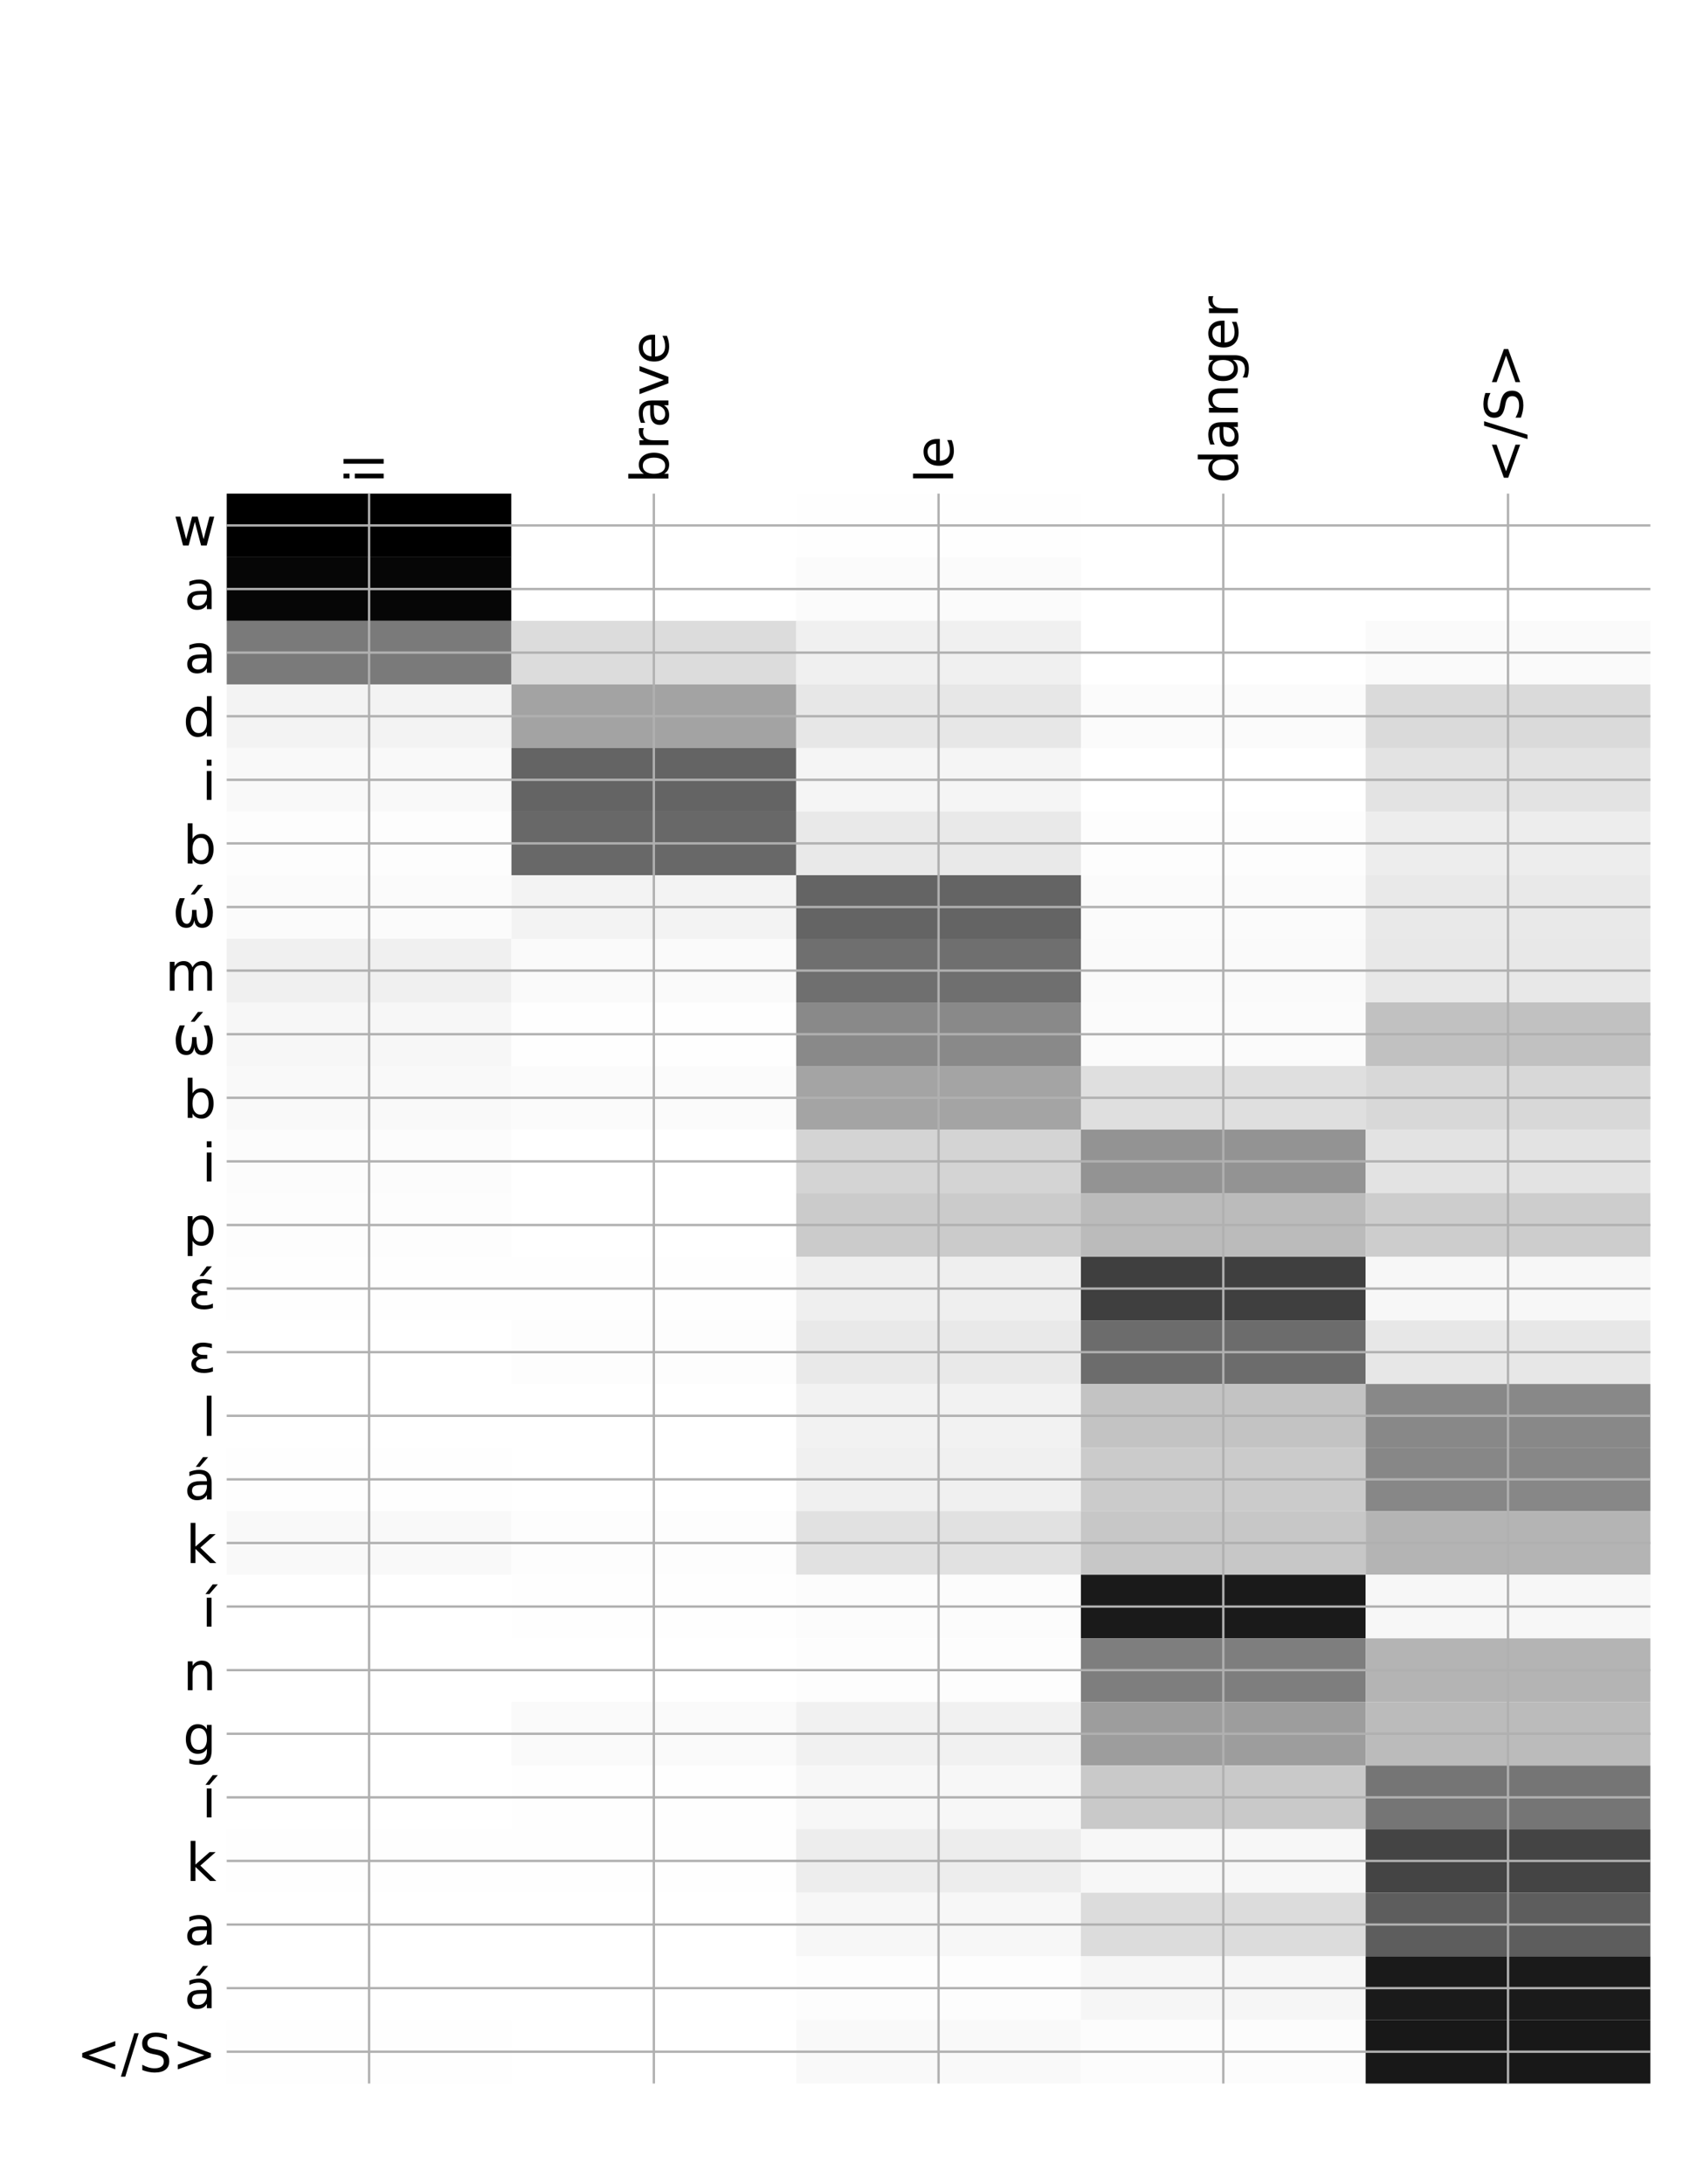 <?xml version="1.0" encoding="utf-8" standalone="no"?>
<!DOCTYPE svg PUBLIC "-//W3C//DTD SVG 1.1//EN"
  "http://www.w3.org/Graphics/SVG/1.1/DTD/svg11.dtd">
<!-- Created with matplotlib (http://matplotlib.org/) -->
<svg height="744pt" version="1.1" viewBox="0 0 576 744" width="576pt" xmlns="http://www.w3.org/2000/svg" xmlns:xlink="http://www.w3.org/1999/xlink">
 <defs>
  <style type="text/css">
*{stroke-linecap:butt;stroke-linejoin:round;}
  </style>
 </defs>
 <g id="figure_1">
  <g id="patch_1">
   <path d="M 0 744 
L 576 744 
L 576 0 
L 0 0 
z
" style="fill:#ffffff;"/>
  </g>
  <g id="axes_1">
   <g id="PolyCollection_1">
    <path clip-path="url(#pd26ecb9d6a)" d="M 77.275 168.153 
L 77.275 189.817 
L 174.32 189.817 
L 174.32 168.153 
L 77.275 168.153 
z
"/>
    <path clip-path="url(#pd26ecb9d6a)" d="M 174.32 168.153 
L 174.32 189.817 
L 271.365 189.817 
L 271.365 168.153 
L 174.32 168.153 
z
" style="fill:#ffffff;"/>
    <path clip-path="url(#pd26ecb9d6a)" d="M 271.365 168.153 
L 271.365 189.817 
L 368.41 189.817 
L 368.41 168.153 
L 271.365 168.153 
z
" style="fill:#fefefe;"/>
    <path clip-path="url(#pd26ecb9d6a)" d="M 368.41 168.153 
L 368.41 189.817 
L 465.455 189.817 
L 465.455 168.153 
L 368.41 168.153 
z
" style="fill:#ffffff;"/>
    <path clip-path="url(#pd26ecb9d6a)" d="M 465.455 168.153 
L 465.455 189.817 
L 562.5 189.817 
L 562.5 168.153 
L 465.455 168.153 
z
" style="fill:#ffffff;"/>
    <path clip-path="url(#pd26ecb9d6a)" d="M 77.275 189.817 
L 77.275 211.48 
L 174.32 211.48 
L 174.32 189.817 
L 77.275 189.817 
z
" style="fill:#060606;"/>
    <path clip-path="url(#pd26ecb9d6a)" d="M 174.32 189.817 
L 174.32 211.48 
L 271.365 211.48 
L 271.365 189.817 
L 174.32 189.817 
z
" style="fill:#ffffff;"/>
    <path clip-path="url(#pd26ecb9d6a)" d="M 271.365 189.817 
L 271.365 211.48 
L 368.41 211.48 
L 368.41 189.817 
L 271.365 189.817 
z
" style="fill:#fbfbfb;"/>
    <path clip-path="url(#pd26ecb9d6a)" d="M 368.41 189.817 
L 368.41 211.48 
L 465.455 211.48 
L 465.455 189.817 
L 368.41 189.817 
z
" style="fill:#ffffff;"/>
    <path clip-path="url(#pd26ecb9d6a)" d="M 465.455 189.817 
L 465.455 211.48 
L 562.5 211.48 
L 562.5 189.817 
L 465.455 189.817 
z
" style="fill:#ffffff;"/>
    <path clip-path="url(#pd26ecb9d6a)" d="M 77.275 211.48 
L 77.275 233.143 
L 174.32 233.143 
L 174.32 211.48 
L 77.275 211.48 
z
" style="fill:#7a7a7a;"/>
    <path clip-path="url(#pd26ecb9d6a)" d="M 174.32 211.48 
L 174.32 233.143 
L 271.365 233.143 
L 271.365 211.48 
L 174.32 211.48 
z
" style="fill:#dcdcdc;"/>
    <path clip-path="url(#pd26ecb9d6a)" d="M 271.365 211.48 
L 271.365 233.143 
L 368.41 233.143 
L 368.41 211.48 
L 271.365 211.48 
z
" style="fill:#f0f0f0;"/>
    <path clip-path="url(#pd26ecb9d6a)" d="M 368.41 211.48 
L 368.41 233.143 
L 465.455 233.143 
L 465.455 211.48 
L 368.41 211.48 
z
" style="fill:#ffffff;"/>
    <path clip-path="url(#pd26ecb9d6a)" d="M 465.455 211.48 
L 465.455 233.143 
L 562.5 233.143 
L 562.5 211.48 
L 465.455 211.48 
z
" style="fill:#fafafa;"/>
    <path clip-path="url(#pd26ecb9d6a)" d="M 77.275 233.143 
L 77.275 254.806 
L 174.32 254.806 
L 174.32 233.143 
L 77.275 233.143 
z
" style="fill:#f3f3f3;"/>
    <path clip-path="url(#pd26ecb9d6a)" d="M 174.32 233.143 
L 174.32 254.806 
L 271.365 254.806 
L 271.365 233.143 
L 174.32 233.143 
z
" style="fill:#a3a3a3;"/>
    <path clip-path="url(#pd26ecb9d6a)" d="M 271.365 233.143 
L 271.365 254.806 
L 368.41 254.806 
L 368.41 233.143 
L 271.365 233.143 
z
" style="fill:#e7e7e7;"/>
    <path clip-path="url(#pd26ecb9d6a)" d="M 368.41 233.143 
L 368.41 254.806 
L 465.455 254.806 
L 465.455 233.143 
L 368.41 233.143 
z
" style="fill:#fbfbfb;"/>
    <path clip-path="url(#pd26ecb9d6a)" d="M 465.455 233.143 
L 465.455 254.806 
L 562.5 254.806 
L 562.5 233.143 
L 465.455 233.143 
z
" style="fill:#dadada;"/>
    <path clip-path="url(#pd26ecb9d6a)" d="M 77.275 254.806 
L 77.275 276.469 
L 174.32 276.469 
L 174.32 254.806 
L 77.275 254.806 
z
" style="fill:#f9f9f9;"/>
    <path clip-path="url(#pd26ecb9d6a)" d="M 174.32 254.806 
L 174.32 276.469 
L 271.365 276.469 
L 271.365 254.806 
L 174.32 254.806 
z
" style="fill:#646464;"/>
    <path clip-path="url(#pd26ecb9d6a)" d="M 271.365 254.806 
L 271.365 276.469 
L 368.41 276.469 
L 368.41 254.806 
L 271.365 254.806 
z
" style="fill:#f5f5f5;"/>
    <path clip-path="url(#pd26ecb9d6a)" d="M 368.41 254.806 
L 368.41 276.469 
L 465.455 276.469 
L 465.455 254.806 
L 368.41 254.806 
z
" style="fill:#ffffff;"/>
    <path clip-path="url(#pd26ecb9d6a)" d="M 465.455 254.806 
L 465.455 276.469 
L 562.5 276.469 
L 562.5 254.806 
L 465.455 254.806 
z
" style="fill:#e3e3e3;"/>
    <path clip-path="url(#pd26ecb9d6a)" d="M 77.275 276.469 
L 77.275 298.132 
L 174.32 298.132 
L 174.32 276.469 
L 77.275 276.469 
z
" style="fill:#fdfdfd;"/>
    <path clip-path="url(#pd26ecb9d6a)" d="M 174.32 276.469 
L 174.32 298.132 
L 271.365 298.132 
L 271.365 276.469 
L 174.32 276.469 
z
" style="fill:#686868;"/>
    <path clip-path="url(#pd26ecb9d6a)" d="M 271.365 276.469 
L 271.365 298.132 
L 368.41 298.132 
L 368.41 276.469 
L 271.365 276.469 
z
" style="fill:#e9e9e9;"/>
    <path clip-path="url(#pd26ecb9d6a)" d="M 368.41 276.469 
L 368.41 298.132 
L 465.455 298.132 
L 465.455 276.469 
L 368.41 276.469 
z
" style="fill:#fdfdfd;"/>
    <path clip-path="url(#pd26ecb9d6a)" d="M 465.455 276.469 
L 465.455 298.132 
L 562.5 298.132 
L 562.5 276.469 
L 465.455 276.469 
z
" style="fill:#ededed;"/>
    <path clip-path="url(#pd26ecb9d6a)" d="M 77.275 298.132 
L 77.275 319.796 
L 174.32 319.796 
L 174.32 298.132 
L 77.275 298.132 
z
" style="fill:#fbfbfb;"/>
    <path clip-path="url(#pd26ecb9d6a)" d="M 174.32 298.132 
L 174.32 319.796 
L 271.365 319.796 
L 271.365 298.132 
L 174.32 298.132 
z
" style="fill:#f3f3f3;"/>
    <path clip-path="url(#pd26ecb9d6a)" d="M 271.365 298.132 
L 271.365 319.796 
L 368.41 319.796 
L 368.41 298.132 
L 271.365 298.132 
z
" style="fill:#646464;"/>
    <path clip-path="url(#pd26ecb9d6a)" d="M 368.41 298.132 
L 368.41 319.796 
L 465.455 319.796 
L 465.455 298.132 
L 368.41 298.132 
z
" style="fill:#fbfbfb;"/>
    <path clip-path="url(#pd26ecb9d6a)" d="M 465.455 298.132 
L 465.455 319.796 
L 562.5 319.796 
L 562.5 298.132 
L 465.455 298.132 
z
" style="fill:#e9e9e9;"/>
    <path clip-path="url(#pd26ecb9d6a)" d="M 77.275 319.796 
L 77.275 341.459 
L 174.32 341.459 
L 174.32 319.796 
L 77.275 319.796 
z
" style="fill:#f0f0f0;"/>
    <path clip-path="url(#pd26ecb9d6a)" d="M 174.32 319.796 
L 174.32 341.459 
L 271.365 341.459 
L 271.365 319.796 
L 174.32 319.796 
z
" style="fill:#fafafa;"/>
    <path clip-path="url(#pd26ecb9d6a)" d="M 271.365 319.796 
L 271.365 341.459 
L 368.41 341.459 
L 368.41 319.796 
L 271.365 319.796 
z
" style="fill:#6f6f6f;"/>
    <path clip-path="url(#pd26ecb9d6a)" d="M 368.41 319.796 
L 368.41 341.459 
L 465.455 341.459 
L 465.455 319.796 
L 368.41 319.796 
z
" style="fill:#fafafa;"/>
    <path clip-path="url(#pd26ecb9d6a)" d="M 465.455 319.796 
L 465.455 341.459 
L 562.5 341.459 
L 562.5 319.796 
L 465.455 319.796 
z
" style="fill:#e8e8e8;"/>
    <path clip-path="url(#pd26ecb9d6a)" d="M 77.275 341.459 
L 77.275 363.122 
L 174.32 363.122 
L 174.32 341.459 
L 77.275 341.459 
z
" style="fill:#f7f7f7;"/>
    <path clip-path="url(#pd26ecb9d6a)" d="M 174.32 341.459 
L 174.32 363.122 
L 271.365 363.122 
L 271.365 341.459 
L 174.32 341.459 
z
" style="fill:#fefefe;"/>
    <path clip-path="url(#pd26ecb9d6a)" d="M 271.365 341.459 
L 271.365 363.122 
L 368.41 363.122 
L 368.41 341.459 
L 271.365 341.459 
z
" style="fill:#898989;"/>
    <path clip-path="url(#pd26ecb9d6a)" d="M 368.41 341.459 
L 368.41 363.122 
L 465.455 363.122 
L 465.455 341.459 
L 368.41 341.459 
z
" style="fill:#fbfbfb;"/>
    <path clip-path="url(#pd26ecb9d6a)" d="M 465.455 341.459 
L 465.455 363.122 
L 562.5 363.122 
L 562.5 341.459 
L 465.455 341.459 
z
" style="fill:#c1c1c1;"/>
    <path clip-path="url(#pd26ecb9d6a)" d="M 77.275 363.122 
L 77.275 384.785 
L 174.32 384.785 
L 174.32 363.122 
L 77.275 363.122 
z
" style="fill:#f9f9f9;"/>
    <path clip-path="url(#pd26ecb9d6a)" d="M 174.32 363.122 
L 174.32 384.785 
L 271.365 384.785 
L 271.365 363.122 
L 174.32 363.122 
z
" style="fill:#fbfbfb;"/>
    <path clip-path="url(#pd26ecb9d6a)" d="M 271.365 363.122 
L 271.365 384.785 
L 368.41 384.785 
L 368.41 363.122 
L 271.365 363.122 
z
" style="fill:#a4a4a4;"/>
    <path clip-path="url(#pd26ecb9d6a)" d="M 368.41 363.122 
L 368.41 384.785 
L 465.455 384.785 
L 465.455 363.122 
L 368.41 363.122 
z
" style="fill:#dfdfdf;"/>
    <path clip-path="url(#pd26ecb9d6a)" d="M 465.455 363.122 
L 465.455 384.785 
L 562.5 384.785 
L 562.5 363.122 
L 465.455 363.122 
z
" style="fill:#d8d8d8;"/>
    <path clip-path="url(#pd26ecb9d6a)" d="M 77.275 384.785 
L 77.275 406.448 
L 174.32 406.448 
L 174.32 384.785 
L 77.275 384.785 
z
" style="fill:#fcfcfc;"/>
    <path clip-path="url(#pd26ecb9d6a)" d="M 174.32 384.785 
L 174.32 406.448 
L 271.365 406.448 
L 271.365 384.785 
L 174.32 384.785 
z
" style="fill:#ffffff;"/>
    <path clip-path="url(#pd26ecb9d6a)" d="M 271.365 384.785 
L 271.365 406.448 
L 368.41 406.448 
L 368.41 384.785 
L 271.365 384.785 
z
" style="fill:#d4d4d4;"/>
    <path clip-path="url(#pd26ecb9d6a)" d="M 368.41 384.785 
L 368.41 406.448 
L 465.455 406.448 
L 465.455 384.785 
L 368.41 384.785 
z
" style="fill:#939393;"/>
    <path clip-path="url(#pd26ecb9d6a)" d="M 465.455 384.785 
L 465.455 406.448 
L 562.5 406.448 
L 562.5 384.785 
L 465.455 384.785 
z
" style="fill:#e3e3e3;"/>
    <path clip-path="url(#pd26ecb9d6a)" d="M 77.275 406.448 
L 77.275 428.111 
L 174.32 428.111 
L 174.32 406.448 
L 77.275 406.448 
z
" style="fill:#fdfdfd;"/>
    <path clip-path="url(#pd26ecb9d6a)" d="M 174.32 406.448 
L 174.32 428.111 
L 271.365 428.111 
L 271.365 406.448 
L 174.32 406.448 
z
" style="fill:#ffffff;"/>
    <path clip-path="url(#pd26ecb9d6a)" d="M 271.365 406.448 
L 271.365 428.111 
L 368.41 428.111 
L 368.41 406.448 
L 271.365 406.448 
z
" style="fill:#cbcbcb;"/>
    <path clip-path="url(#pd26ecb9d6a)" d="M 368.41 406.448 
L 368.41 428.111 
L 465.455 428.111 
L 465.455 406.448 
L 368.41 406.448 
z
" style="fill:#bbbbbb;"/>
    <path clip-path="url(#pd26ecb9d6a)" d="M 465.455 406.448 
L 465.455 428.111 
L 562.5 428.111 
L 562.5 406.448 
L 465.455 406.448 
z
" style="fill:#cdcdcd;"/>
    <path clip-path="url(#pd26ecb9d6a)" d="M 77.275 428.111 
L 77.275 449.775 
L 174.32 449.775 
L 174.32 428.111 
L 77.275 428.111 
z
" style="fill:#fefefe;"/>
    <path clip-path="url(#pd26ecb9d6a)" d="M 174.32 428.111 
L 174.32 449.775 
L 271.365 449.775 
L 271.365 428.111 
L 174.32 428.111 
z
" style="fill:#fefefe;"/>
    <path clip-path="url(#pd26ecb9d6a)" d="M 271.365 428.111 
L 271.365 449.775 
L 368.41 449.775 
L 368.41 428.111 
L 271.365 428.111 
z
" style="fill:#efefef;"/>
    <path clip-path="url(#pd26ecb9d6a)" d="M 368.41 428.111 
L 368.41 449.775 
L 465.455 449.775 
L 465.455 428.111 
L 368.41 428.111 
z
" style="fill:#3f3f3f;"/>
    <path clip-path="url(#pd26ecb9d6a)" d="M 465.455 428.111 
L 465.455 449.775 
L 562.5 449.775 
L 562.5 428.111 
L 465.455 428.111 
z
" style="fill:#f7f7f7;"/>
    <path clip-path="url(#pd26ecb9d6a)" d="M 77.275 449.775 
L 77.275 471.438 
L 174.32 471.438 
L 174.32 449.775 
L 77.275 449.775 
z
" style="fill:#ffffff;"/>
    <path clip-path="url(#pd26ecb9d6a)" d="M 174.32 449.775 
L 174.32 471.438 
L 271.365 471.438 
L 271.365 449.775 
L 174.32 449.775 
z
" style="fill:#fdfdfd;"/>
    <path clip-path="url(#pd26ecb9d6a)" d="M 271.365 449.775 
L 271.365 471.438 
L 368.41 471.438 
L 368.41 449.775 
L 271.365 449.775 
z
" style="fill:#e9e9e9;"/>
    <path clip-path="url(#pd26ecb9d6a)" d="M 368.41 449.775 
L 368.41 471.438 
L 465.455 471.438 
L 465.455 449.775 
L 368.41 449.775 
z
" style="fill:#6c6c6c;"/>
    <path clip-path="url(#pd26ecb9d6a)" d="M 465.455 449.775 
L 465.455 471.438 
L 562.5 471.438 
L 562.5 449.775 
L 465.455 449.775 
z
" style="fill:#e7e7e7;"/>
    <path clip-path="url(#pd26ecb9d6a)" d="M 77.275 471.438 
L 77.275 493.101 
L 174.32 493.101 
L 174.32 471.438 
L 77.275 471.438 
z
" style="fill:#ffffff;"/>
    <path clip-path="url(#pd26ecb9d6a)" d="M 174.32 471.438 
L 174.32 493.101 
L 271.365 493.101 
L 271.365 471.438 
L 174.32 471.438 
z
" style="fill:#ffffff;"/>
    <path clip-path="url(#pd26ecb9d6a)" d="M 271.365 471.438 
L 271.365 493.101 
L 368.41 493.101 
L 368.41 471.438 
L 271.365 471.438 
z
" style="fill:#f2f2f2;"/>
    <path clip-path="url(#pd26ecb9d6a)" d="M 368.41 471.438 
L 368.41 493.101 
L 465.455 493.101 
L 465.455 471.438 
L 368.41 471.438 
z
" style="fill:#c3c3c3;"/>
    <path clip-path="url(#pd26ecb9d6a)" d="M 465.455 471.438 
L 465.455 493.101 
L 562.5 493.101 
L 562.5 471.438 
L 465.455 471.438 
z
" style="fill:#888888;"/>
    <path clip-path="url(#pd26ecb9d6a)" d="M 77.275 493.101 
L 77.275 514.764 
L 174.32 514.764 
L 174.32 493.101 
L 77.275 493.101 
z
" style="fill:#fefefe;"/>
    <path clip-path="url(#pd26ecb9d6a)" d="M 174.32 493.101 
L 174.32 514.764 
L 271.365 514.764 
L 271.365 493.101 
L 174.32 493.101 
z
" style="fill:#ffffff;"/>
    <path clip-path="url(#pd26ecb9d6a)" d="M 271.365 493.101 
L 271.365 514.764 
L 368.41 514.764 
L 368.41 493.101 
L 271.365 493.101 
z
" style="fill:#f0f0f0;"/>
    <path clip-path="url(#pd26ecb9d6a)" d="M 368.41 493.101 
L 368.41 514.764 
L 465.455 514.764 
L 465.455 493.101 
L 368.41 493.101 
z
" style="fill:#cbcbcb;"/>
    <path clip-path="url(#pd26ecb9d6a)" d="M 465.455 493.101 
L 465.455 514.764 
L 562.5 514.764 
L 562.5 493.101 
L 465.455 493.101 
z
" style="fill:#878787;"/>
    <path clip-path="url(#pd26ecb9d6a)" d="M 77.275 514.764 
L 77.275 536.427 
L 174.32 536.427 
L 174.32 514.764 
L 77.275 514.764 
z
" style="fill:#f9f9f9;"/>
    <path clip-path="url(#pd26ecb9d6a)" d="M 174.32 514.764 
L 174.32 536.427 
L 271.365 536.427 
L 271.365 514.764 
L 174.32 514.764 
z
" style="fill:#fdfdfd;"/>
    <path clip-path="url(#pd26ecb9d6a)" d="M 271.365 514.764 
L 271.365 536.427 
L 368.41 536.427 
L 368.41 514.764 
L 271.365 514.764 
z
" style="fill:#e1e1e1;"/>
    <path clip-path="url(#pd26ecb9d6a)" d="M 368.41 514.764 
L 368.41 536.427 
L 465.455 536.427 
L 465.455 514.764 
L 368.41 514.764 
z
" style="fill:#c7c7c7;"/>
    <path clip-path="url(#pd26ecb9d6a)" d="M 465.455 514.764 
L 465.455 536.427 
L 562.5 536.427 
L 562.5 514.764 
L 465.455 514.764 
z
" style="fill:#b4b4b4;"/>
    <path clip-path="url(#pd26ecb9d6a)" d="M 77.275 536.427 
L 77.275 558.09 
L 174.32 558.09 
L 174.32 536.427 
L 77.275 536.427 
z
" style="fill:#ffffff;"/>
    <path clip-path="url(#pd26ecb9d6a)" d="M 174.32 536.427 
L 174.32 558.09 
L 271.365 558.09 
L 271.365 536.427 
L 174.32 536.427 
z
" style="fill:#fefefe;"/>
    <path clip-path="url(#pd26ecb9d6a)" d="M 271.365 536.427 
L 271.365 558.09 
L 368.41 558.09 
L 368.41 536.427 
L 271.365 536.427 
z
" style="fill:#fcfcfc;"/>
    <path clip-path="url(#pd26ecb9d6a)" d="M 368.41 536.427 
L 368.41 558.09 
L 465.455 558.09 
L 465.455 536.427 
L 368.41 536.427 
z
" style="fill:#1a1a1a;"/>
    <path clip-path="url(#pd26ecb9d6a)" d="M 465.455 536.427 
L 465.455 558.09 
L 562.5 558.09 
L 562.5 536.427 
L 465.455 536.427 
z
" style="fill:#f7f7f7;"/>
    <path clip-path="url(#pd26ecb9d6a)" d="M 77.275 558.09 
L 77.275 579.754 
L 174.32 579.754 
L 174.32 558.09 
L 77.275 558.09 
z
" style="fill:#ffffff;"/>
    <path clip-path="url(#pd26ecb9d6a)" d="M 174.32 558.09 
L 174.32 579.754 
L 271.365 579.754 
L 271.365 558.09 
L 174.32 558.09 
z
" style="fill:#ffffff;"/>
    <path clip-path="url(#pd26ecb9d6a)" d="M 271.365 558.09 
L 271.365 579.754 
L 368.41 579.754 
L 368.41 558.09 
L 271.365 558.09 
z
" style="fill:#fdfdfd;"/>
    <path clip-path="url(#pd26ecb9d6a)" d="M 368.41 558.09 
L 368.41 579.754 
L 465.455 579.754 
L 465.455 558.09 
L 368.41 558.09 
z
" style="fill:#7e7e7e;"/>
    <path clip-path="url(#pd26ecb9d6a)" d="M 465.455 558.09 
L 465.455 579.754 
L 562.5 579.754 
L 562.5 558.09 
L 465.455 558.09 
z
" style="fill:#b4b4b4;"/>
    <path clip-path="url(#pd26ecb9d6a)" d="M 77.275 579.754 
L 77.275 601.417 
L 174.32 601.417 
L 174.32 579.754 
L 77.275 579.754 
z
" style="fill:#ffffff;"/>
    <path clip-path="url(#pd26ecb9d6a)" d="M 174.32 579.754 
L 174.32 601.417 
L 271.365 601.417 
L 271.365 579.754 
L 174.32 579.754 
z
" style="fill:#fafafa;"/>
    <path clip-path="url(#pd26ecb9d6a)" d="M 271.365 579.754 
L 271.365 601.417 
L 368.41 601.417 
L 368.41 579.754 
L 271.365 579.754 
z
" style="fill:#f1f1f1;"/>
    <path clip-path="url(#pd26ecb9d6a)" d="M 368.41 579.754 
L 368.41 601.417 
L 465.455 601.417 
L 465.455 579.754 
L 368.41 579.754 
z
" style="fill:#9d9d9d;"/>
    <path clip-path="url(#pd26ecb9d6a)" d="M 465.455 579.754 
L 465.455 601.417 
L 562.5 601.417 
L 562.5 579.754 
L 465.455 579.754 
z
" style="fill:#bbbbbb;"/>
    <path clip-path="url(#pd26ecb9d6a)" d="M 77.275 601.417 
L 77.275 623.08 
L 174.32 623.08 
L 174.32 601.417 
L 77.275 601.417 
z
" style="fill:#ffffff;"/>
    <path clip-path="url(#pd26ecb9d6a)" d="M 174.32 601.417 
L 174.32 623.08 
L 271.365 623.08 
L 271.365 601.417 
L 174.32 601.417 
z
" style="fill:#fefefe;"/>
    <path clip-path="url(#pd26ecb9d6a)" d="M 271.365 601.417 
L 271.365 623.08 
L 368.41 623.08 
L 368.41 601.417 
L 271.365 601.417 
z
" style="fill:#f7f7f7;"/>
    <path clip-path="url(#pd26ecb9d6a)" d="M 368.41 601.417 
L 368.41 623.08 
L 465.455 623.08 
L 465.455 601.417 
L 368.41 601.417 
z
" style="fill:#c9c9c9;"/>
    <path clip-path="url(#pd26ecb9d6a)" d="M 465.455 601.417 
L 465.455 623.08 
L 562.5 623.08 
L 562.5 601.417 
L 465.455 601.417 
z
" style="fill:#757575;"/>
    <path clip-path="url(#pd26ecb9d6a)" d="M 77.275 623.08 
L 77.275 644.743 
L 174.32 644.743 
L 174.32 623.08 
L 77.275 623.08 
z
" style="fill:#fefefe;"/>
    <path clip-path="url(#pd26ecb9d6a)" d="M 174.32 623.08 
L 174.32 644.743 
L 271.365 644.743 
L 271.365 623.08 
L 174.32 623.08 
z
" style="fill:#fefefe;"/>
    <path clip-path="url(#pd26ecb9d6a)" d="M 271.365 623.08 
L 271.365 644.743 
L 368.41 644.743 
L 368.41 623.08 
L 271.365 623.08 
z
" style="fill:#ededed;"/>
    <path clip-path="url(#pd26ecb9d6a)" d="M 368.41 623.08 
L 368.41 644.743 
L 465.455 644.743 
L 465.455 623.08 
L 368.41 623.08 
z
" style="fill:#f7f7f7;"/>
    <path clip-path="url(#pd26ecb9d6a)" d="M 465.455 623.08 
L 465.455 644.743 
L 562.5 644.743 
L 562.5 623.08 
L 465.455 623.08 
z
" style="fill:#444444;"/>
    <path clip-path="url(#pd26ecb9d6a)" d="M 77.275 644.743 
L 77.275 666.406 
L 174.32 666.406 
L 174.32 644.743 
L 77.275 644.743 
z
" style="fill:#ffffff;"/>
    <path clip-path="url(#pd26ecb9d6a)" d="M 174.32 644.743 
L 174.32 666.406 
L 271.365 666.406 
L 271.365 644.743 
L 174.32 644.743 
z
" style="fill:#ffffff;"/>
    <path clip-path="url(#pd26ecb9d6a)" d="M 271.365 644.743 
L 271.365 666.406 
L 368.41 666.406 
L 368.41 644.743 
L 271.365 644.743 
z
" style="fill:#f7f7f7;"/>
    <path clip-path="url(#pd26ecb9d6a)" d="M 368.41 644.743 
L 368.41 666.406 
L 465.455 666.406 
L 465.455 644.743 
L 368.41 644.743 
z
" style="fill:#dcdcdc;"/>
    <path clip-path="url(#pd26ecb9d6a)" d="M 465.455 644.743 
L 465.455 666.406 
L 562.5 666.406 
L 562.5 644.743 
L 465.455 644.743 
z
" style="fill:#5d5d5d;"/>
    <path clip-path="url(#pd26ecb9d6a)" d="M 77.275 666.406 
L 77.275 688.069 
L 174.32 688.069 
L 174.32 666.406 
L 77.275 666.406 
z
" style="fill:#ffffff;"/>
    <path clip-path="url(#pd26ecb9d6a)" d="M 174.32 666.406 
L 174.32 688.069 
L 271.365 688.069 
L 271.365 666.406 
L 174.32 666.406 
z
" style="fill:#ffffff;"/>
    <path clip-path="url(#pd26ecb9d6a)" d="M 271.365 666.406 
L 271.365 688.069 
L 368.41 688.069 
L 368.41 666.406 
L 271.365 666.406 
z
" style="fill:#fdfdfd;"/>
    <path clip-path="url(#pd26ecb9d6a)" d="M 368.41 666.406 
L 368.41 688.069 
L 465.455 688.069 
L 465.455 666.406 
L 368.41 666.406 
z
" style="fill:#f6f6f6;"/>
    <path clip-path="url(#pd26ecb9d6a)" d="M 465.455 666.406 
L 465.455 688.069 
L 562.5 688.069 
L 562.5 666.406 
L 465.455 666.406 
z
" style="fill:#1a1a1a;"/>
    <path clip-path="url(#pd26ecb9d6a)" d="M 77.275 688.069 
L 77.275 709.733 
L 174.32 709.733 
L 174.32 688.069 
L 77.275 688.069 
z
" style="fill:#fefefe;"/>
    <path clip-path="url(#pd26ecb9d6a)" d="M 174.32 688.069 
L 174.32 709.733 
L 271.365 709.733 
L 271.365 688.069 
L 174.32 688.069 
z
" style="fill:#ffffff;"/>
    <path clip-path="url(#pd26ecb9d6a)" d="M 271.365 688.069 
L 271.365 709.733 
L 368.41 709.733 
L 368.41 688.069 
L 271.365 688.069 
z
" style="fill:#f9f9f9;"/>
    <path clip-path="url(#pd26ecb9d6a)" d="M 368.41 688.069 
L 368.41 709.733 
L 465.455 709.733 
L 465.455 688.069 
L 368.41 688.069 
z
" style="fill:#fcfcfc;"/>
    <path clip-path="url(#pd26ecb9d6a)" d="M 465.455 688.069 
L 465.455 709.733 
L 562.5 709.733 
L 562.5 688.069 
L 465.455 688.069 
z
" style="fill:#181818;"/>
   </g>
   <g id="matplotlib.axis_1">
    <g id="xtick_1">
     <g id="line2d_1">
      <path clip-path="url(#pd26ecb9d6a)" d="M 125.797 709.733 
L 125.797 168.153 
" style="fill:none;stroke:#b0b0b0;stroke-linecap:square;stroke-width:0.8;"/>
     </g>
     <g id="line2d_2"/>
     <g id="text_1">
      <!-- il -->
      <defs>
       <path d="M 9.422 54.688 
L 18.406 54.688 
L 18.406 0 
L 9.422 0 
z
M 9.422 75.984 
L 18.406 75.984 
L 18.406 64.594 
L 9.422 64.594 
z
" id="DejaVuSans-69"/>
       <path d="M 9.422 75.984 
L 18.406 75.984 
L 18.406 0 
L 9.422 0 
z
" id="DejaVuSans-6c"/>
      </defs>
      <g transform="translate(130.764 164.653)rotate(-90)scale(0.18 -0.18)">
       <use xlink:href="#DejaVuSans-69"/>
       <use x="27.783" xlink:href="#DejaVuSans-6c"/>
      </g>
     </g>
    </g>
    <g id="xtick_2">
     <g id="line2d_3">
      <path clip-path="url(#pd26ecb9d6a)" d="M 222.843 709.733 
L 222.843 168.153 
" style="fill:none;stroke:#b0b0b0;stroke-linecap:square;stroke-width:0.8;"/>
     </g>
     <g id="line2d_4"/>
     <g id="text_2">
      <!-- brave -->
      <defs>
       <path d="M 48.688 27.297 
Q 48.688 37.203 44.609 42.844 
Q 40.531 48.484 33.406 48.484 
Q 26.266 48.484 22.188 42.844 
Q 18.109 37.203 18.109 27.297 
Q 18.109 17.391 22.188 11.75 
Q 26.266 6.109 33.406 6.109 
Q 40.531 6.109 44.609 11.75 
Q 48.688 17.391 48.688 27.297 
z
M 18.109 46.391 
Q 20.953 51.266 25.266 53.625 
Q 29.594 56 35.594 56 
Q 45.562 56 51.781 48.094 
Q 58.016 40.188 58.016 27.297 
Q 58.016 14.406 51.781 6.484 
Q 45.562 -1.422 35.594 -1.422 
Q 29.594 -1.422 25.266 0.953 
Q 20.953 3.328 18.109 8.203 
L 18.109 0 
L 9.078 0 
L 9.078 75.984 
L 18.109 75.984 
z
" id="DejaVuSans-62"/>
       <path d="M 41.109 46.297 
Q 39.594 47.172 37.812 47.578 
Q 36.031 48 33.891 48 
Q 26.266 48 22.188 43.047 
Q 18.109 38.094 18.109 28.812 
L 18.109 0 
L 9.078 0 
L 9.078 54.688 
L 18.109 54.688 
L 18.109 46.188 
Q 20.953 51.172 25.484 53.578 
Q 30.031 56 36.531 56 
Q 37.453 56 38.578 55.875 
Q 39.703 55.766 41.062 55.516 
z
" id="DejaVuSans-72"/>
       <path d="M 34.281 27.484 
Q 23.391 27.484 19.188 25 
Q 14.984 22.516 14.984 16.5 
Q 14.984 11.719 18.141 8.906 
Q 21.297 6.109 26.703 6.109 
Q 34.188 6.109 38.703 11.406 
Q 43.219 16.703 43.219 25.484 
L 43.219 27.484 
z
M 52.203 31.203 
L 52.203 0 
L 43.219 0 
L 43.219 8.297 
Q 40.141 3.328 35.547 0.953 
Q 30.953 -1.422 24.312 -1.422 
Q 15.922 -1.422 10.953 3.297 
Q 6 8.016 6 15.922 
Q 6 25.141 12.172 29.828 
Q 18.359 34.516 30.609 34.516 
L 43.219 34.516 
L 43.219 35.406 
Q 43.219 41.609 39.141 45 
Q 35.062 48.391 27.688 48.391 
Q 23 48.391 18.547 47.266 
Q 14.109 46.141 10.016 43.891 
L 10.016 52.203 
Q 14.938 54.109 19.578 55.047 
Q 24.219 56 28.609 56 
Q 40.484 56 46.344 49.844 
Q 52.203 43.703 52.203 31.203 
z
" id="DejaVuSans-61"/>
       <path d="M 2.984 54.688 
L 12.5 54.688 
L 29.594 8.797 
L 46.688 54.688 
L 56.203 54.688 
L 35.688 0 
L 23.484 0 
z
" id="DejaVuSans-76"/>
       <path d="M 56.203 29.594 
L 56.203 25.203 
L 14.891 25.203 
Q 15.484 15.922 20.484 11.062 
Q 25.484 6.203 34.422 6.203 
Q 39.594 6.203 44.453 7.469 
Q 49.312 8.734 54.109 11.281 
L 54.109 2.781 
Q 49.266 0.734 44.188 -0.344 
Q 39.109 -1.422 33.891 -1.422 
Q 20.797 -1.422 13.156 6.188 
Q 5.516 13.812 5.516 26.812 
Q 5.516 40.234 12.766 48.109 
Q 20.016 56 32.328 56 
Q 43.359 56 49.781 48.891 
Q 56.203 41.797 56.203 29.594 
z
M 47.219 32.234 
Q 47.125 39.594 43.094 43.984 
Q 39.062 48.391 32.422 48.391 
Q 24.906 48.391 20.391 44.141 
Q 15.875 39.891 15.188 32.172 
z
" id="DejaVuSans-65"/>
      </defs>
      <g transform="translate(227.809 164.653)rotate(-90)scale(0.18 -0.18)">
       <use xlink:href="#DejaVuSans-62"/>
       <use x="63.477" xlink:href="#DejaVuSans-72"/>
       <use x="104.59" xlink:href="#DejaVuSans-61"/>
       <use x="165.869" xlink:href="#DejaVuSans-76"/>
       <use x="225.049" xlink:href="#DejaVuSans-65"/>
      </g>
     </g>
    </g>
    <g id="xtick_3">
     <g id="line2d_5">
      <path clip-path="url(#pd26ecb9d6a)" d="M 319.887 709.733 
L 319.887 168.153 
" style="fill:none;stroke:#b0b0b0;stroke-linecap:square;stroke-width:0.8;"/>
     </g>
     <g id="line2d_6"/>
     <g id="text_3">
      <!-- le -->
      <g transform="translate(324.854 164.653)rotate(-90)scale(0.18 -0.18)">
       <use xlink:href="#DejaVuSans-6c"/>
       <use x="27.783" xlink:href="#DejaVuSans-65"/>
      </g>
     </g>
    </g>
    <g id="xtick_4">
     <g id="line2d_7">
      <path clip-path="url(#pd26ecb9d6a)" d="M 416.933 709.733 
L 416.933 168.153 
" style="fill:none;stroke:#b0b0b0;stroke-linecap:square;stroke-width:0.8;"/>
     </g>
     <g id="line2d_8"/>
     <g id="text_4">
      <!-- danger -->
      <defs>
       <path d="M 45.406 46.391 
L 45.406 75.984 
L 54.391 75.984 
L 54.391 0 
L 45.406 0 
L 45.406 8.203 
Q 42.578 3.328 38.25 0.953 
Q 33.938 -1.422 27.875 -1.422 
Q 17.969 -1.422 11.734 6.484 
Q 5.516 14.406 5.516 27.297 
Q 5.516 40.188 11.734 48.094 
Q 17.969 56 27.875 56 
Q 33.938 56 38.25 53.625 
Q 42.578 51.266 45.406 46.391 
z
M 14.797 27.297 
Q 14.797 17.391 18.875 11.75 
Q 22.953 6.109 30.078 6.109 
Q 37.203 6.109 41.297 11.75 
Q 45.406 17.391 45.406 27.297 
Q 45.406 37.203 41.297 42.844 
Q 37.203 48.484 30.078 48.484 
Q 22.953 48.484 18.875 42.844 
Q 14.797 37.203 14.797 27.297 
z
" id="DejaVuSans-64"/>
       <path d="M 54.891 33.016 
L 54.891 0 
L 45.906 0 
L 45.906 32.719 
Q 45.906 40.484 42.875 44.328 
Q 39.844 48.188 33.797 48.188 
Q 26.516 48.188 22.312 43.547 
Q 18.109 38.922 18.109 30.906 
L 18.109 0 
L 9.078 0 
L 9.078 54.688 
L 18.109 54.688 
L 18.109 46.188 
Q 21.344 51.125 25.703 53.562 
Q 30.078 56 35.797 56 
Q 45.219 56 50.047 50.172 
Q 54.891 44.344 54.891 33.016 
z
" id="DejaVuSans-6e"/>
       <path d="M 45.406 27.984 
Q 45.406 37.75 41.375 43.109 
Q 37.359 48.484 30.078 48.484 
Q 22.859 48.484 18.828 43.109 
Q 14.797 37.75 14.797 27.984 
Q 14.797 18.266 18.828 12.891 
Q 22.859 7.516 30.078 7.516 
Q 37.359 7.516 41.375 12.891 
Q 45.406 18.266 45.406 27.984 
z
M 54.391 6.781 
Q 54.391 -7.172 48.188 -13.984 
Q 42 -20.797 29.203 -20.797 
Q 24.469 -20.797 20.266 -20.094 
Q 16.062 -19.391 12.109 -17.922 
L 12.109 -9.188 
Q 16.062 -11.328 19.922 -12.344 
Q 23.781 -13.375 27.781 -13.375 
Q 36.625 -13.375 41.016 -8.766 
Q 45.406 -4.156 45.406 5.172 
L 45.406 9.625 
Q 42.625 4.781 38.281 2.391 
Q 33.938 0 27.875 0 
Q 17.828 0 11.672 7.656 
Q 5.516 15.328 5.516 27.984 
Q 5.516 40.672 11.672 48.328 
Q 17.828 56 27.875 56 
Q 33.938 56 38.281 53.609 
Q 42.625 51.219 45.406 46.391 
L 45.406 54.688 
L 54.391 54.688 
z
" id="DejaVuSans-67"/>
      </defs>
      <g transform="translate(421.899 164.653)rotate(-90)scale(0.18 -0.18)">
       <use xlink:href="#DejaVuSans-64"/>
       <use x="63.477" xlink:href="#DejaVuSans-61"/>
       <use x="124.756" xlink:href="#DejaVuSans-6e"/>
       <use x="188.135" xlink:href="#DejaVuSans-67"/>
       <use x="251.611" xlink:href="#DejaVuSans-65"/>
       <use x="313.135" xlink:href="#DejaVuSans-72"/>
      </g>
     </g>
    </g>
    <g id="xtick_5">
     <g id="line2d_9">
      <path clip-path="url(#pd26ecb9d6a)" d="M 513.977 709.733 
L 513.977 168.153 
" style="fill:none;stroke:#b0b0b0;stroke-linecap:square;stroke-width:0.8;"/>
     </g>
     <g id="line2d_10"/>
     <g id="text_5">
      <!-- &lt;/S&gt; -->
      <defs>
       <path d="M 73.188 49.219 
L 22.797 31.297 
L 73.188 13.484 
L 73.188 4.594 
L 10.594 27.297 
L 10.594 35.406 
L 73.188 58.109 
z
" id="DejaVuSans-3c"/>
       <path d="M 25.391 72.906 
L 33.688 72.906 
L 8.297 -9.281 
L 0 -9.281 
z
" id="DejaVuSans-2f"/>
       <path d="M 53.516 70.516 
L 53.516 60.891 
Q 47.906 63.578 42.922 64.891 
Q 37.938 66.219 33.297 66.219 
Q 25.25 66.219 20.875 63.094 
Q 16.5 59.969 16.5 54.203 
Q 16.5 49.359 19.406 46.891 
Q 22.312 44.438 30.422 42.922 
L 36.375 41.703 
Q 47.406 39.594 52.656 34.297 
Q 57.906 29 57.906 20.125 
Q 57.906 9.516 50.797 4.047 
Q 43.703 -1.422 29.984 -1.422 
Q 24.812 -1.422 18.969 -0.25 
Q 13.141 0.922 6.891 3.219 
L 6.891 13.375 
Q 12.891 10.016 18.656 8.297 
Q 24.422 6.594 29.984 6.594 
Q 38.422 6.594 43.016 9.906 
Q 47.609 13.234 47.609 19.391 
Q 47.609 24.75 44.312 27.781 
Q 41.016 30.812 33.5 32.328 
L 27.484 33.5 
Q 16.453 35.688 11.516 40.375 
Q 6.594 45.062 6.594 53.422 
Q 6.594 63.094 13.406 68.656 
Q 20.219 74.219 32.172 74.219 
Q 37.312 74.219 42.625 73.281 
Q 47.953 72.359 53.516 70.516 
z
" id="DejaVuSans-53"/>
       <path d="M 10.594 49.219 
L 10.594 58.109 
L 73.188 35.406 
L 73.188 27.297 
L 10.594 4.594 
L 10.594 13.484 
L 60.891 31.297 
z
" id="DejaVuSans-3e"/>
      </defs>
      <g transform="translate(518.944 164.653)rotate(-90)scale(0.18 -0.18)">
       <use xlink:href="#DejaVuSans-3c"/>
       <use x="83.789" xlink:href="#DejaVuSans-2f"/>
       <use x="117.48" xlink:href="#DejaVuSans-53"/>
       <use x="180.957" xlink:href="#DejaVuSans-3e"/>
      </g>
     </g>
    </g>
   </g>
   <g id="matplotlib.axis_2">
    <g id="ytick_1">
     <g id="line2d_11">
      <path clip-path="url(#pd26ecb9d6a)" d="M 77.275 178.985 
L 562.5 178.985 
" style="fill:none;stroke:#b0b0b0;stroke-linecap:square;stroke-width:0.8;"/>
     </g>
     <g id="line2d_12"/>
     <g id="text_6">
      <!-- w -->
      <defs>
       <path d="M 4.203 54.688 
L 13.188 54.688 
L 24.422 12.016 
L 35.594 54.688 
L 46.188 54.688 
L 57.422 12.016 
L 68.609 54.688 
L 77.594 54.688 
L 63.281 0 
L 52.688 0 
L 40.922 44.828 
L 29.109 0 
L 18.5 0 
z
" id="DejaVuSans-77"/>
      </defs>
      <g transform="translate(59.054 185.824)scale(0.18 -0.18)">
       <use xlink:href="#DejaVuSans-77"/>
      </g>
     </g>
    </g>
    <g id="ytick_2">
     <g id="line2d_13">
      <path clip-path="url(#pd26ecb9d6a)" d="M 77.275 200.648 
L 562.5 200.648 
" style="fill:none;stroke:#b0b0b0;stroke-linecap:square;stroke-width:0.8;"/>
     </g>
     <g id="line2d_14"/>
     <g id="text_7">
      <!-- a -->
      <g transform="translate(62.744 207.487)scale(0.18 -0.18)">
       <use xlink:href="#DejaVuSans-61"/>
      </g>
     </g>
    </g>
    <g id="ytick_3">
     <g id="line2d_15">
      <path clip-path="url(#pd26ecb9d6a)" d="M 77.275 222.311 
L 562.5 222.311 
" style="fill:none;stroke:#b0b0b0;stroke-linecap:square;stroke-width:0.8;"/>
     </g>
     <g id="line2d_16"/>
     <g id="text_8">
      <!-- a -->
      <g transform="translate(62.744 229.15)scale(0.18 -0.18)">
       <use xlink:href="#DejaVuSans-61"/>
      </g>
     </g>
    </g>
    <g id="ytick_4">
     <g id="line2d_17">
      <path clip-path="url(#pd26ecb9d6a)" d="M 77.275 243.975 
L 562.5 243.975 
" style="fill:none;stroke:#b0b0b0;stroke-linecap:square;stroke-width:0.8;"/>
     </g>
     <g id="line2d_18"/>
     <g id="text_9">
      <!-- d -->
      <g transform="translate(62.348 250.813)scale(0.18 -0.18)">
       <use xlink:href="#DejaVuSans-64"/>
      </g>
     </g>
    </g>
    <g id="ytick_5">
     <g id="line2d_19">
      <path clip-path="url(#pd26ecb9d6a)" d="M 77.275 265.638 
L 562.5 265.638 
" style="fill:none;stroke:#b0b0b0;stroke-linecap:square;stroke-width:0.8;"/>
     </g>
     <g id="line2d_20"/>
     <g id="text_10">
      <!-- i -->
      <g transform="translate(68.774 272.476)scale(0.18 -0.18)">
       <use xlink:href="#DejaVuSans-69"/>
      </g>
     </g>
    </g>
    <g id="ytick_6">
     <g id="line2d_21">
      <path clip-path="url(#pd26ecb9d6a)" d="M 77.275 287.301 
L 562.5 287.301 
" style="fill:none;stroke:#b0b0b0;stroke-linecap:square;stroke-width:0.8;"/>
     </g>
     <g id="line2d_22"/>
     <g id="text_11">
      <!-- b -->
      <g transform="translate(62.348 294.139)scale(0.18 -0.18)">
       <use xlink:href="#DejaVuSans-62"/>
      </g>
     </g>
    </g>
    <g id="ytick_7">
     <g id="line2d_23">
      <path clip-path="url(#pd26ecb9d6a)" d="M 77.275 308.964 
L 562.5 308.964 
" style="fill:none;stroke:#b0b0b0;stroke-linecap:square;stroke-width:0.8;"/>
     </g>
     <g id="line2d_24"/>
     <g id="text_12">
      <!-- ώ -->
      <defs>
       <path d="M 26.859 -1.422 
Q 6.594 -1.422 6.594 27.594 
Q 6.594 39.062 14.156 54.688 
L 23.828 54.688 
Q 16.844 39.062 16.844 27.344 
Q 16.844 6.203 27.688 6.203 
Q 37.594 6.203 37.594 32.469 
L 45.906 32.469 
Q 45.906 6.203 55.812 6.203 
Q 66.656 6.203 66.656 27.344 
Q 66.656 39.062 59.672 54.688 
L 69.344 54.688 
Q 76.906 39.062 76.906 27.594 
Q 76.906 -1.422 56.641 -1.422 
Q 43.359 -1.422 41.75 13.188 
Q 39.75 -1.422 26.859 -1.422 
z
M 48.656 79.984 
L 58.375 79.984 
L 42.469 61.625 
L 34.984 61.625 
z
" id="DejaVuSans-3ce"/>
      </defs>
      <g transform="translate(58.703 315.803)scale(0.18 -0.18)">
       <use xlink:href="#DejaVuSans-3ce"/>
      </g>
     </g>
    </g>
    <g id="ytick_8">
     <g id="line2d_25">
      <path clip-path="url(#pd26ecb9d6a)" d="M 77.275 330.627 
L 562.5 330.627 
" style="fill:none;stroke:#b0b0b0;stroke-linecap:square;stroke-width:0.8;"/>
     </g>
     <g id="line2d_26"/>
     <g id="text_13">
      <!-- m -->
      <defs>
       <path d="M 52 44.188 
Q 55.375 50.25 60.062 53.125 
Q 64.75 56 71.094 56 
Q 79.641 56 84.281 50.016 
Q 88.922 44.047 88.922 33.016 
L 88.922 0 
L 79.891 0 
L 79.891 32.719 
Q 79.891 40.578 77.094 44.375 
Q 74.312 48.188 68.609 48.188 
Q 61.625 48.188 57.562 43.547 
Q 53.516 38.922 53.516 30.906 
L 53.516 0 
L 44.484 0 
L 44.484 32.719 
Q 44.484 40.625 41.703 44.406 
Q 38.922 48.188 33.109 48.188 
Q 26.219 48.188 22.156 43.531 
Q 18.109 38.875 18.109 30.906 
L 18.109 0 
L 9.078 0 
L 9.078 54.688 
L 18.109 54.688 
L 18.109 46.188 
Q 21.188 51.219 25.484 53.609 
Q 29.781 56 35.688 56 
Q 41.656 56 45.828 52.969 
Q 50 49.953 52 44.188 
z
" id="DejaVuSans-6d"/>
      </defs>
      <g transform="translate(56.242 337.466)scale(0.18 -0.18)">
       <use xlink:href="#DejaVuSans-6d"/>
      </g>
     </g>
    </g>
    <g id="ytick_9">
     <g id="line2d_27">
      <path clip-path="url(#pd26ecb9d6a)" d="M 77.275 352.29 
L 562.5 352.29 
" style="fill:none;stroke:#b0b0b0;stroke-linecap:square;stroke-width:0.8;"/>
     </g>
     <g id="line2d_28"/>
     <g id="text_14">
      <!-- ώ -->
      <g transform="translate(58.703 359.129)scale(0.18 -0.18)">
       <use xlink:href="#DejaVuSans-3ce"/>
      </g>
     </g>
    </g>
    <g id="ytick_10">
     <g id="line2d_29">
      <path clip-path="url(#pd26ecb9d6a)" d="M 77.275 373.954 
L 562.5 373.954 
" style="fill:none;stroke:#b0b0b0;stroke-linecap:square;stroke-width:0.8;"/>
     </g>
     <g id="line2d_30"/>
     <g id="text_15">
      <!-- b -->
      <g transform="translate(62.348 380.792)scale(0.18 -0.18)">
       <use xlink:href="#DejaVuSans-62"/>
      </g>
     </g>
    </g>
    <g id="ytick_11">
     <g id="line2d_31">
      <path clip-path="url(#pd26ecb9d6a)" d="M 77.275 395.617 
L 562.5 395.617 
" style="fill:none;stroke:#b0b0b0;stroke-linecap:square;stroke-width:0.8;"/>
     </g>
     <g id="line2d_32"/>
     <g id="text_16">
      <!-- i -->
      <g transform="translate(68.774 402.455)scale(0.18 -0.18)">
       <use xlink:href="#DejaVuSans-69"/>
      </g>
     </g>
    </g>
    <g id="ytick_12">
     <g id="line2d_33">
      <path clip-path="url(#pd26ecb9d6a)" d="M 77.275 417.28 
L 562.5 417.28 
" style="fill:none;stroke:#b0b0b0;stroke-linecap:square;stroke-width:0.8;"/>
     </g>
     <g id="line2d_34"/>
     <g id="text_17">
      <!-- p -->
      <defs>
       <path d="M 18.109 8.203 
L 18.109 -20.797 
L 9.078 -20.797 
L 9.078 54.688 
L 18.109 54.688 
L 18.109 46.391 
Q 20.953 51.266 25.266 53.625 
Q 29.594 56 35.594 56 
Q 45.562 56 51.781 48.094 
Q 58.016 40.188 58.016 27.297 
Q 58.016 14.406 51.781 6.484 
Q 45.562 -1.422 35.594 -1.422 
Q 29.594 -1.422 25.266 0.953 
Q 20.953 3.328 18.109 8.203 
z
M 48.688 27.297 
Q 48.688 37.203 44.609 42.844 
Q 40.531 48.484 33.406 48.484 
Q 26.266 48.484 22.188 42.844 
Q 18.109 37.203 18.109 27.297 
Q 18.109 17.391 22.188 11.75 
Q 26.266 6.109 33.406 6.109 
Q 40.531 6.109 44.609 11.75 
Q 48.688 17.391 48.688 27.297 
z
" id="DejaVuSans-70"/>
      </defs>
      <g transform="translate(62.348 424.118)scale(0.18 -0.18)">
       <use xlink:href="#DejaVuSans-70"/>
      </g>
     </g>
    </g>
    <g id="ytick_13">
     <g id="line2d_35">
      <path clip-path="url(#pd26ecb9d6a)" d="M 77.275 438.943 
L 562.5 438.943 
" style="fill:none;stroke:#b0b0b0;stroke-linecap:square;stroke-width:0.8;"/>
     </g>
     <g id="line2d_36"/>
     <g id="text_18">
      <!-- έ -->
      <defs>
       <path d="M 35.656 79.984 
L 45.375 79.984 
L 29.469 61.625 
L 21.984 61.625 
z
M 19.281 29.5 
Q 13.812 30.672 10.891 33.844 
Q 7.953 36.969 7.953 41.5 
Q 7.953 48.391 13.531 52.25 
Q 19.047 56.062 28.609 56.062 
Q 32.328 56.062 36.469 55.469 
Q 40.625 54.891 45.406 53.719 
L 45.406 45.562 
Q 40.672 46.969 36.766 47.609 
Q 32.812 48.25 29.344 48.25 
Q 23.531 48.25 20.172 46 
Q 16.75 43.75 16.75 40.625 
Q 16.75 37.203 20.062 35.016 
Q 23.344 32.859 29 32.859 
L 36.578 32.859 
L 36.578 25.438 
L 29.344 25.438 
Q 22.656 25.438 19.141 22.953 
Q 15.328 20.219 15.328 15.922 
Q 15.328 11.531 19.438 8.797 
Q 23.578 6.062 30.953 6.062 
Q 35.5 6.062 39.656 6.938 
Q 43.797 7.859 47.266 9.672 
L 47.266 1.312 
Q 42.875 -0.047 38.766 -0.734 
Q 34.625 -1.422 30.719 -1.422 
Q 19.094 -1.422 12.797 3.031 
Q 6.5 7.469 6.5 15.922 
Q 6.5 21.188 9.859 24.75 
Q 13.234 28.328 19.281 29.5 
z
" id="DejaVuSans-3ad"/>
      </defs>
      <g transform="translate(64.047 445.782)scale(0.18 -0.18)">
       <use xlink:href="#DejaVuSans-3ad"/>
      </g>
     </g>
    </g>
    <g id="ytick_14">
     <g id="line2d_37">
      <path clip-path="url(#pd26ecb9d6a)" d="M 77.275 460.606 
L 562.5 460.606 
" style="fill:none;stroke:#b0b0b0;stroke-linecap:square;stroke-width:0.8;"/>
     </g>
     <g id="line2d_38"/>
     <g id="text_19">
      <!-- ε -->
      <defs>
       <path d="M 19.281 29.5 
Q 13.812 30.672 10.891 33.844 
Q 7.953 36.969 7.953 41.5 
Q 7.953 48.391 13.531 52.25 
Q 19.047 56.062 28.609 56.062 
Q 32.328 56.062 36.469 55.469 
Q 40.625 54.891 45.406 53.719 
L 45.406 45.562 
Q 40.672 46.969 36.766 47.609 
Q 32.812 48.25 29.344 48.25 
Q 23.531 48.25 20.172 46 
Q 16.75 43.75 16.75 40.625 
Q 16.75 37.203 20.062 35.016 
Q 23.344 32.859 29 32.859 
L 36.578 32.859 
L 36.578 25.438 
L 29.344 25.438 
Q 22.656 25.438 19.141 22.953 
Q 15.328 20.219 15.328 15.922 
Q 15.328 11.531 19.438 8.797 
Q 23.578 6.062 30.953 6.062 
Q 35.5 6.062 39.656 6.938 
Q 43.797 7.859 47.266 9.672 
L 47.266 1.312 
Q 42.875 -0.047 38.766 -0.734 
Q 34.625 -1.422 30.719 -1.422 
Q 19.094 -1.422 12.797 3.031 
Q 6.5 7.469 6.5 15.922 
Q 6.5 21.188 9.859 24.75 
Q 13.234 28.328 19.281 29.5 
z
" id="DejaVuSans-3b5"/>
      </defs>
      <g transform="translate(64.047 467.445)scale(0.18 -0.18)">
       <use xlink:href="#DejaVuSans-3b5"/>
      </g>
     </g>
    </g>
    <g id="ytick_15">
     <g id="line2d_39">
      <path clip-path="url(#pd26ecb9d6a)" d="M 77.275 482.269 
L 562.5 482.269 
" style="fill:none;stroke:#b0b0b0;stroke-linecap:square;stroke-width:0.8;"/>
     </g>
     <g id="line2d_40"/>
     <g id="text_20">
      <!-- l -->
      <g transform="translate(68.774 489.108)scale(0.18 -0.18)">
       <use xlink:href="#DejaVuSans-6c"/>
      </g>
     </g>
    </g>
    <g id="ytick_16">
     <g id="line2d_41">
      <path clip-path="url(#pd26ecb9d6a)" d="M 77.275 503.933 
L 562.5 503.933 
" style="fill:none;stroke:#b0b0b0;stroke-linecap:square;stroke-width:0.8;"/>
     </g>
     <g id="line2d_42"/>
     <g id="text_21">
      <!-- á -->
      <defs>
       <path d="M 34.281 27.484 
Q 23.391 27.484 19.188 25 
Q 14.984 22.516 14.984 16.5 
Q 14.984 11.719 18.141 8.906 
Q 21.297 6.109 26.703 6.109 
Q 34.188 6.109 38.703 11.406 
Q 43.219 16.703 43.219 25.484 
L 43.219 27.484 
z
M 52.203 31.203 
L 52.203 0 
L 43.219 0 
L 43.219 8.297 
Q 40.141 3.328 35.547 0.953 
Q 30.953 -1.422 24.312 -1.422 
Q 15.922 -1.422 10.953 3.297 
Q 6 8.016 6 15.922 
Q 6 25.141 12.172 29.828 
Q 18.359 34.516 30.609 34.516 
L 43.219 34.516 
L 43.219 35.406 
Q 43.219 41.609 39.141 45 
Q 35.062 48.391 27.688 48.391 
Q 23 48.391 18.547 47.266 
Q 14.109 46.141 10.016 43.891 
L 10.016 52.203 
Q 14.938 54.109 19.578 55.047 
Q 24.219 56 28.609 56 
Q 40.484 56 46.344 49.844 
Q 52.203 43.703 52.203 31.203 
z
M 35.781 79.984 
L 45.5 79.984 
L 29.594 61.625 
L 22.109 61.625 
z
" id="DejaVuSans-e1"/>
      </defs>
      <g transform="translate(62.744 510.771)scale(0.18 -0.18)">
       <use xlink:href="#DejaVuSans-e1"/>
      </g>
     </g>
    </g>
    <g id="ytick_17">
     <g id="line2d_43">
      <path clip-path="url(#pd26ecb9d6a)" d="M 77.275 525.596 
L 562.5 525.596 
" style="fill:none;stroke:#b0b0b0;stroke-linecap:square;stroke-width:0.8;"/>
     </g>
     <g id="line2d_44"/>
     <g id="text_22">
      <!-- k -->
      <defs>
       <path d="M 9.078 75.984 
L 18.109 75.984 
L 18.109 31.109 
L 44.922 54.688 
L 56.391 54.688 
L 27.391 29.109 
L 57.625 0 
L 45.906 0 
L 18.109 26.703 
L 18.109 0 
L 9.078 0 
z
" id="DejaVuSans-6b"/>
      </defs>
      <g transform="translate(63.352 532.434)scale(0.18 -0.18)">
       <use xlink:href="#DejaVuSans-6b"/>
      </g>
     </g>
    </g>
    <g id="ytick_18">
     <g id="line2d_45">
      <path clip-path="url(#pd26ecb9d6a)" d="M 77.275 547.259 
L 562.5 547.259 
" style="fill:none;stroke:#b0b0b0;stroke-linecap:square;stroke-width:0.8;"/>
     </g>
     <g id="line2d_46"/>
     <g id="text_23">
      <!-- í -->
      <defs>
       <path d="M 20.656 79.984 
L 30.375 79.984 
L 14.469 61.625 
L 6.984 61.625 
z
M 9.422 54.688 
L 18.406 54.688 
L 18.406 0 
L 9.422 0 
z
M 13.922 56 
z
" id="DejaVuSans-ed"/>
      </defs>
      <g transform="translate(68.774 554.097)scale(0.18 -0.18)">
       <use xlink:href="#DejaVuSans-ed"/>
      </g>
     </g>
    </g>
    <g id="ytick_19">
     <g id="line2d_47">
      <path clip-path="url(#pd26ecb9d6a)" d="M 77.275 568.922 
L 562.5 568.922 
" style="fill:none;stroke:#b0b0b0;stroke-linecap:square;stroke-width:0.8;"/>
     </g>
     <g id="line2d_48"/>
     <g id="text_24">
      <!-- n -->
      <g transform="translate(62.367 575.761)scale(0.18 -0.18)">
       <use xlink:href="#DejaVuSans-6e"/>
      </g>
     </g>
    </g>
    <g id="ytick_20">
     <g id="line2d_49">
      <path clip-path="url(#pd26ecb9d6a)" d="M 77.275 590.585 
L 562.5 590.585 
" style="fill:none;stroke:#b0b0b0;stroke-linecap:square;stroke-width:0.8;"/>
     </g>
     <g id="line2d_50"/>
     <g id="text_25">
      <!-- g -->
      <g transform="translate(62.348 597.424)scale(0.18 -0.18)">
       <use xlink:href="#DejaVuSans-67"/>
      </g>
     </g>
    </g>
    <g id="ytick_21">
     <g id="line2d_51">
      <path clip-path="url(#pd26ecb9d6a)" d="M 77.275 612.248 
L 562.5 612.248 
" style="fill:none;stroke:#b0b0b0;stroke-linecap:square;stroke-width:0.8;"/>
     </g>
     <g id="line2d_52"/>
     <g id="text_26">
      <!-- í -->
      <g transform="translate(68.774 619.087)scale(0.18 -0.18)">
       <use xlink:href="#DejaVuSans-ed"/>
      </g>
     </g>
    </g>
    <g id="ytick_22">
     <g id="line2d_53">
      <path clip-path="url(#pd26ecb9d6a)" d="M 77.275 633.912 
L 562.5 633.912 
" style="fill:none;stroke:#b0b0b0;stroke-linecap:square;stroke-width:0.8;"/>
     </g>
     <g id="line2d_54"/>
     <g id="text_27">
      <!-- k -->
      <g transform="translate(63.352 640.75)scale(0.18 -0.18)">
       <use xlink:href="#DejaVuSans-6b"/>
      </g>
     </g>
    </g>
    <g id="ytick_23">
     <g id="line2d_55">
      <path clip-path="url(#pd26ecb9d6a)" d="M 77.275 655.575 
L 562.5 655.575 
" style="fill:none;stroke:#b0b0b0;stroke-linecap:square;stroke-width:0.8;"/>
     </g>
     <g id="line2d_56"/>
     <g id="text_28">
      <!-- a -->
      <g transform="translate(62.744 662.413)scale(0.18 -0.18)">
       <use xlink:href="#DejaVuSans-61"/>
      </g>
     </g>
    </g>
    <g id="ytick_24">
     <g id="line2d_57">
      <path clip-path="url(#pd26ecb9d6a)" d="M 77.275 677.238 
L 562.5 677.238 
" style="fill:none;stroke:#b0b0b0;stroke-linecap:square;stroke-width:0.8;"/>
     </g>
     <g id="line2d_58"/>
     <g id="text_29">
      <!-- á -->
      <g transform="translate(62.744 684.076)scale(0.18 -0.18)">
       <use xlink:href="#DejaVuSans-e1"/>
      </g>
     </g>
    </g>
    <g id="ytick_25">
     <g id="line2d_59">
      <path clip-path="url(#pd26ecb9d6a)" d="M 77.275 698.901 
L 562.5 698.901 
" style="fill:none;stroke:#b0b0b0;stroke-linecap:square;stroke-width:0.8;"/>
     </g>
     <g id="line2d_60"/>
     <g id="text_30">
      <!-- &lt;/S&gt; -->
      <g transform="translate(26.117 705.74)scale(0.18 -0.18)">
       <use xlink:href="#DejaVuSans-3c"/>
       <use x="83.789" xlink:href="#DejaVuSans-2f"/>
       <use x="117.48" xlink:href="#DejaVuSans-53"/>
       <use x="180.957" xlink:href="#DejaVuSans-3e"/>
      </g>
     </g>
    </g>
   </g>
  </g>
 </g>
 <defs>
  <clipPath id="pd26ecb9d6a">
   <rect height="541.579" width="485.225" x="77.275" y="168.153"/>
  </clipPath>
 </defs>
</svg>
